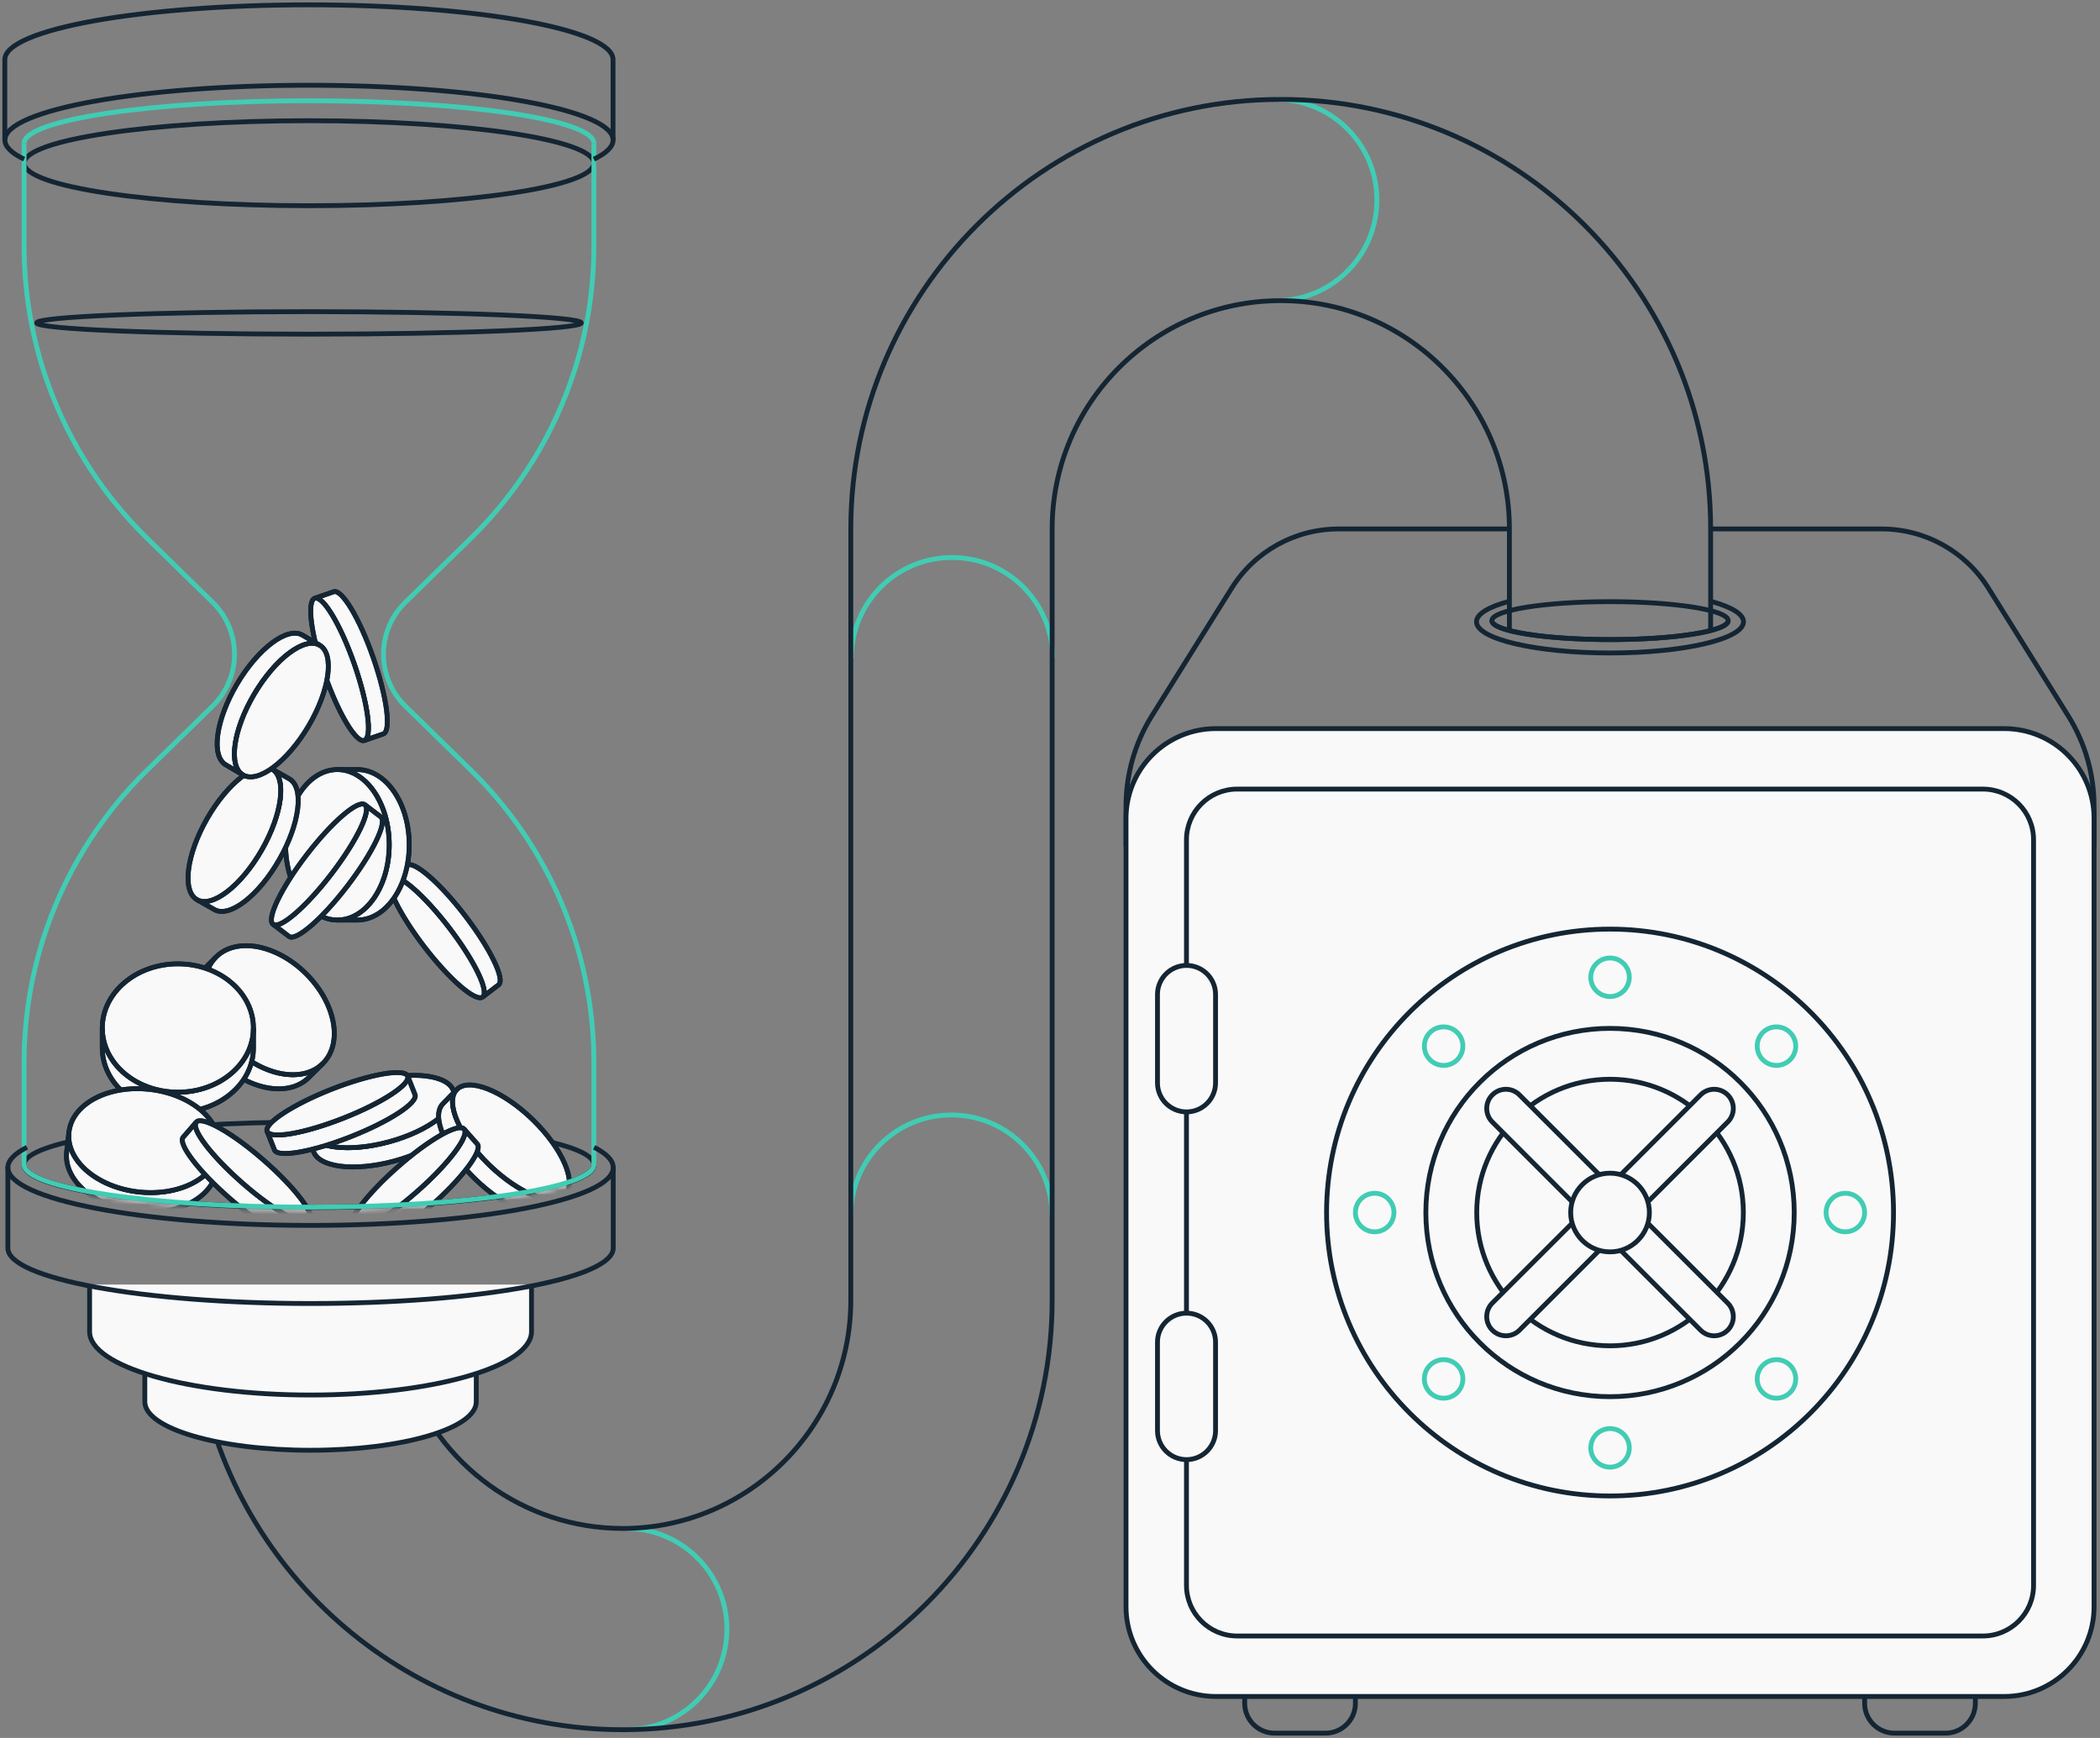 <?xml version="1.0" encoding="utf-8"?><svg width="435" height="360" viewBox="0 0 435 360" fill="none" xmlns="http://www.w3.org/2000/svg">
<rect x="0" y="0" width="435" height="360" fill="#808080" stroke="none"/>
<path d="M176.354 136.32C176.354 124.803 185.683 115.476 197.202 115.476C208.721 115.476 218.05 124.803 218.05 136.32" stroke="#41CCB4" stroke-miterlimit="10"/>
<path d="M264.365 20.592C275.883 20.592 285.213 29.92 285.213 41.436C285.213 52.953 275.883 62.281 264.365 62.281" stroke="#41CCB4" stroke-miterlimit="10"/>
<path d="M176.218 251.797C176.218 240.28 185.547 230.953 197.066 230.953C208.585 230.953 217.914 240.28 217.914 251.797" stroke="#41CCB4" stroke-miterlimit="10"/>
<path d="M129.726 316.603C141.245 316.603 150.574 325.931 150.574 337.447C150.574 348.964 141.245 358.292 129.726 358.292" stroke="#41CCB4" stroke-miterlimit="10"/>
<path d="M433.768 175.424V166.93C433.768 160.333 431.913 153.871 428.42 148.285L411.877 121.823C407.113 114.204 398.753 109.566 389.768 109.566H354.194M233.248 175.424V166.93C233.248 160.333 235.104 153.881 238.596 148.285L255.139 121.823C259.903 114.194 268.263 109.566 277.249 109.566H312.591" stroke="#142533" stroke-miterlimit="10"/>
<path d="M415.171 351.403H251.845C241.577 351.403 233.248 343.075 233.248 332.81V169.515C233.248 159.249 241.577 150.922 251.845 150.922H415.171C425.439 150.922 433.768 159.249 433.768 169.515V332.81C433.768 343.075 425.439 351.403 415.171 351.403Z" fill="#F9F9F9" stroke="#142533" stroke-miterlimit="10"/>
<path d="M410.731 338.875H256.275C250.469 338.875 245.768 334.174 245.768 328.369V173.954C245.768 168.149 250.469 163.449 256.275 163.449H410.731C416.537 163.449 421.238 168.149 421.238 173.954V328.38C421.238 334.174 416.537 338.875 410.731 338.875Z" fill="#F9F9F9" stroke="#142533" stroke-miterlimit="10"/>
<path d="M333.508 309.87C365.938 309.87 392.228 283.585 392.228 251.162C392.228 218.738 365.938 192.454 333.508 192.454C301.078 192.454 274.789 218.738 274.789 251.162C274.789 283.585 301.078 309.87 333.508 309.87Z" fill="#F9F9F9" stroke="#142533" stroke-miterlimit="10"/>
<path d="M333.508 289.307C354.579 289.307 371.661 272.229 371.661 251.162C371.661 230.095 354.579 213.017 333.508 213.017C312.437 213.017 295.355 230.095 295.355 251.162C295.355 272.229 312.437 289.307 333.508 289.307Z" fill="#F9F9F9" stroke="#142533" stroke-miterlimit="10"/>
<path d="M333.508 278.77C348.759 278.77 361.122 266.41 361.122 251.162C361.122 235.914 348.759 223.554 333.508 223.554C318.258 223.554 305.895 235.914 305.895 251.162C305.895 266.41 318.258 278.77 333.508 278.77Z" fill="#F9F9F9" stroke="#142533" stroke-miterlimit="10"/>
<path d="M333.508 206.42C335.713 206.42 337.501 204.633 337.501 202.428C337.501 200.224 335.713 198.437 333.508 198.437C331.303 198.437 329.516 200.224 329.516 202.428C329.516 204.633 331.303 206.42 333.508 206.42Z" fill="#F9F9F9" stroke="#41CCB4" stroke-miterlimit="10"/>
<path d="M284.754 255.154C286.959 255.154 288.747 253.367 288.747 251.163C288.747 248.958 286.959 247.171 284.754 247.171C282.549 247.171 280.762 248.958 280.762 251.163C280.762 253.367 282.549 255.154 284.754 255.154Z" fill="#F9F9F9" stroke="#41CCB4" stroke-miterlimit="10"/>
<path d="M333.508 303.898C335.713 303.898 337.501 302.111 337.501 299.906C337.501 297.702 335.713 295.915 333.508 295.915C331.303 295.915 329.516 297.702 329.516 299.906C329.516 302.111 331.303 303.898 333.508 303.898Z" fill="#F9F9F9" stroke="#41CCB4" stroke-miterlimit="10"/>
<path d="M382.252 255.154C384.457 255.154 386.244 253.367 386.244 251.163C386.244 248.958 384.457 247.171 382.252 247.171C380.047 247.171 378.259 248.958 378.259 251.163C378.259 253.367 380.047 255.154 382.252 255.154Z" fill="#F9F9F9" stroke="#41CCB4" stroke-miterlimit="10"/>
<path d="M299.035 220.687C301.24 220.687 303.028 218.9 303.028 216.695C303.028 214.491 301.24 212.704 299.035 212.704C296.83 212.704 295.043 214.491 295.043 216.695C295.043 218.9 296.83 220.687 299.035 220.687Z" fill="#F9F9F9" stroke="#41CCB4" stroke-miterlimit="10"/>
<path d="M299.035 289.619C301.24 289.619 303.028 287.832 303.028 285.627C303.028 283.423 301.24 281.636 299.035 281.636C296.83 281.636 295.043 283.423 295.043 285.627C295.043 287.832 296.83 289.619 299.035 289.619Z" fill="#F9F9F9" stroke="#41CCB4" stroke-miterlimit="10"/>
<path d="M367.981 289.619C370.186 289.619 371.973 287.832 371.973 285.627C371.973 283.423 370.186 281.636 367.981 281.636C365.776 281.636 363.989 283.423 363.989 285.627C363.989 287.832 365.776 289.619 367.981 289.619Z" fill="#F9F9F9" stroke="#41CCB4" stroke-miterlimit="10"/>
<path d="M367.981 220.687C370.186 220.687 371.973 218.9 371.973 216.695C371.973 214.491 370.186 212.704 367.981 212.704C365.776 212.704 363.989 214.491 363.989 216.695C363.989 218.9 365.776 220.687 367.981 220.687Z" fill="#F9F9F9" stroke="#41CCB4" stroke-miterlimit="10"/>
<path d="M280.762 351.403V352.82C280.762 356.238 277.989 359 274.58 359H264.01C260.591 359 257.828 356.228 257.828 352.82V351.403" stroke="#142533" stroke-miterlimit="10"/>
<path d="M409.177 351.402V352.82C409.177 356.238 406.405 359 402.996 359H392.426C389.007 359 386.244 356.228 386.244 352.82V351.402" stroke="#142533" stroke-miterlimit="10"/>
<path d="M357.88 226.795C356.327 225.242 353.814 225.242 352.261 226.795L330.694 248.358L336.312 253.976L357.88 232.412C359.433 230.859 359.433 228.347 357.88 226.795Z" fill="#F9F9F9" stroke="#142533" stroke-miterlimit="10"/>
<path d="M309.126 275.529C307.573 273.976 307.573 271.464 309.126 269.911L330.694 248.348L336.312 253.965L314.745 275.529C313.202 277.082 310.679 277.082 309.126 275.529Z" fill="#F9F9F9" stroke="#142533" stroke-miterlimit="10"/>
<path d="M309.126 226.795C307.573 228.348 307.573 230.86 309.126 232.413L330.694 253.976L336.312 248.358L314.745 226.795C313.202 225.242 310.679 225.242 309.126 226.795Z" fill="#F9F9F9" stroke="#142533" stroke-miterlimit="10"/>
<path d="M357.88 275.529C356.327 277.082 353.814 277.082 352.261 275.529L330.694 253.965L336.312 248.348L357.88 269.911C359.433 271.464 359.433 273.986 357.88 275.529Z" fill="#F9F9F9" stroke="#142533" stroke-miterlimit="10"/>
<path d="M333.508 259.311C338.01 259.311 341.66 255.663 341.66 251.161C341.66 246.66 338.01 243.011 333.508 243.011C329.006 243.011 325.356 246.66 325.356 251.161C325.356 255.663 329.006 259.311 333.508 259.311Z" fill="#F9F9F9" stroke="#142533" stroke-miterlimit="10"/>
<path d="M245.778 230.317C242.453 230.317 239.763 227.629 239.763 224.304V205.992C239.763 202.667 242.453 199.979 245.778 199.979C249.104 199.979 251.793 202.667 251.793 205.992V224.304C251.793 227.629 249.093 230.317 245.778 230.317Z" fill="#F9F9F9" stroke="#142533" stroke-miterlimit="10"/>
<path d="M245.778 302.345C242.453 302.345 239.763 299.656 239.763 296.331V278.019C239.763 274.695 242.453 272.006 245.778 272.006C249.104 272.006 251.793 274.695 251.793 278.019V296.331C251.793 299.656 249.093 302.345 245.778 302.345Z" fill="#F9F9F9" stroke="#142533" stroke-miterlimit="10"/>
<path d="M333.508 132.483C347.025 132.483 357.984 130.724 357.984 128.554C357.984 126.384 347.025 124.625 333.508 124.625C319.99 124.625 309.032 126.384 309.032 128.554C309.032 130.724 319.99 132.483 333.508 132.483Z" stroke="#142533" stroke-miterlimit="10"/>
<path d="M312.66 130.556V109.535C312.66 83.479 291.457 62.281 265.397 62.281H265.209C239.149 62.281 217.946 83.479 217.946 109.535V269.348C217.946 318.364 178.073 358.249 129.059 358.291C129.048 358.291 129.038 358.291 129.027 358.291C129.017 358.291 129.007 358.291 128.996 358.291C128.986 358.291 128.975 358.291 128.965 358.291C85.202 358.254 48.737 326.48 41.402 284.805M354.346 130.608V109.535C354.346 60.488 314.443 20.592 265.386 20.592H265.199C216.142 20.592 176.239 60.488 176.239 109.535V269.348C176.239 295.393 155.046 316.592 128.996 316.602C108.357 316.594 90.767 303.286 84.35 284.805" stroke="#142533" stroke-miterlimit="10"/>
<path d="M357.984 128.555C357.984 130.722 347.028 132.484 333.508 132.484C319.988 132.484 309.032 130.722 309.032 128.555" stroke="#142533" stroke-miterlimit="10"/>
<path d="M354.627 124.625C358.703 125.751 361.153 127.21 361.153 128.794C361.153 132.358 348.769 135.256 333.498 135.256C318.226 135.256 305.842 132.369 305.842 128.794C305.842 127.168 308.407 125.688 312.628 124.552" stroke="#142533" stroke-miterlimit="10"/>
<path d="M98.654 275.611V290.362C98.654 295.904 83.288 300.403 64.327 300.403C45.366 300.403 30.001 295.904 30.001 290.362V275.611" fill="#F9F9F9"/>
<path d="M98.654 275.611V290.362C98.654 295.904 83.288 300.403 64.327 300.403C45.366 300.403 30.001 295.904 30.001 290.362V275.611" stroke="#142533" stroke-miterlimit="10"/>
<path d="M110.096 266.076V275.83C110.096 283.077 89.609 288.96 64.327 288.96C39.046 288.96 18.559 283.077 18.559 275.83L18.559 266.076" fill="#F9F9F9"/>
<path d="M110.096 266.076V275.83C110.096 283.077 89.609 288.96 64.327 288.96C39.046 288.96 18.559 283.077 18.559 275.83L18.559 266.076" stroke="#142533" stroke-miterlimit="10"/>
<path d="M64.005 250.044C96.597 250.044 123.018 246.102 123.018 241.239C123.018 236.376 96.597 232.433 64.005 232.433C31.413 232.433 4.992 236.376 4.992 241.239C4.992 246.102 31.413 250.044 64.005 250.044Z" stroke="#142533" stroke-miterlimit="10"/>
<path d="M123.018 241.324C123.018 246.179 96.602 250.13 64.005 250.13C31.409 250.13 4.992 246.191 4.992 241.324" stroke="#142533" stroke-miterlimit="10"/>
<path d="M64.005 42.612C96.597 42.612 123.018 38.67 123.018 33.807C123.018 28.943 96.597 25.001 64.005 25.001C31.413 25.001 4.992 28.943 4.992 33.807C4.992 38.67 31.413 42.612 64.005 42.612Z" stroke="#142533" stroke-miterlimit="10"/>
<path d="M64.005 69.218C95.158 69.218 120.413 68.174 120.413 66.886C120.413 65.598 95.158 64.554 64.005 64.554C32.852 64.554 7.598 65.598 7.598 66.886C7.598 68.174 32.852 69.218 64.005 69.218Z" stroke="#142533" stroke-miterlimit="10"/>
<path d="M123.018 29.677V51.001C123.018 59.687 121.679 68.315 119.05 76.597C114.842 89.817 107.443 101.812 97.498 111.534L83.967 124.754C81.062 127.586 79.437 131.465 79.437 135.511C79.437 139.557 81.074 143.436 83.967 146.268L97.498 159.489C107.443 169.199 114.842 181.194 119.05 194.426C121.679 202.708 123.018 211.335 123.018 220.022V241.346" stroke="#41CCB4" stroke-miterlimit="10"/>
<path d="M4.992 29.678V51.002C4.992 59.689 6.33 68.316 8.96 76.598C13.168 89.819 20.567 101.813 30.512 111.535L44.043 124.756C46.948 127.588 48.573 131.467 48.573 135.513C48.573 139.559 46.936 143.438 44.043 146.27L30.512 159.49C20.567 169.2 13.168 181.195 8.96 194.427C6.33 202.709 4.992 211.337 4.992 220.023V241.347" stroke="#41CCB4" stroke-miterlimit="10"/>
<path d="M123.019 32.973C125.589 31.736 126.999 30.403 126.999 28.999C126.999 22.74 98.801 17.659 64.005 17.659C29.209 17.659 1.012 22.74 1.012 28.999C1.012 30.403 2.422 31.736 4.992 32.973" stroke="#142533" stroke-miterlimit="10"/>
<path d="M126.987 29V12.34C126.987 6.081 98.79 1 63.994 1C29.198 1 1 6.081 1 12.34V29" stroke="#142533" stroke-miterlimit="10"/>
<path d="M123.018 29.676C123.018 24.821 96.602 20.87 64.005 20.87C31.408 20.87 4.992 24.809 4.992 29.676" stroke="#41CCB4" stroke-miterlimit="10"/>
<path d="M84.254 179.243C85.677 178.16 91.092 182.825 96.339 189.667C101.587 196.509 104.694 202.923 103.272 204.006L99.973 206.517C101.395 205.434 98.287 199.02 93.04 192.178C87.793 185.336 82.378 180.671 80.955 181.754L84.254 179.243Z" fill="#F9F9F9" stroke="#142533"/>
<path d="M80.955 181.753C82.378 180.67 87.793 185.335 93.04 192.177C98.287 199.02 101.395 205.433 99.973 206.516C98.55 207.599 93.136 202.934 87.888 196.104C82.641 189.274 79.545 182.824 80.955 181.753Z" fill="#F9F9F9" stroke="#142533"/>
<path d="M80.955 181.753C82.378 180.67 87.793 185.335 93.04 192.177C98.287 199.02 101.395 205.433 99.973 206.516C98.55 207.599 93.136 202.934 87.888 196.104C82.641 189.274 79.545 182.824 80.955 181.753Z" stroke="#142533" stroke-miterlimit="10"/>
<path d="M80.955 181.754L84.254 179.243C85.677 178.16 91.092 182.825 96.339 189.667C101.587 196.509 104.694 202.923 103.272 204.006L99.973 206.517" stroke="#142533" stroke-miterlimit="10"/>
<path d="M69.122 122.579C70.819 121.996 74.489 128.112 77.322 136.252C80.154 144.391 81.087 151.447 79.389 152.03L75.469 153.387C77.166 152.804 76.234 145.735 73.401 137.608C70.568 129.481 66.898 123.352 65.201 123.936L69.122 122.579Z" fill="#F9F9F9" stroke="#142533"/>
<path d="M65.201 123.925C66.898 123.342 70.568 129.458 73.401 137.597C76.234 145.737 77.166 152.793 75.469 153.376C73.783 153.959 70.114 147.843 67.269 139.715C64.424 131.588 63.516 124.508 65.201 123.925Z" fill="#F9F9F9" stroke="#142533"/>
<path d="M65.201 123.922C66.898 123.339 70.568 129.455 73.401 137.594C76.234 145.734 77.166 152.79 75.469 153.373C73.783 153.956 70.114 147.84 67.269 139.712C64.424 131.585 63.515 124.505 65.201 123.922Z" stroke="#142533" stroke-miterlimit="10"/>
<path d="M65.201 123.923L69.121 122.567C70.819 121.984 74.488 128.1 77.321 136.239C80.154 144.379 81.087 151.435 79.389 152.018L75.469 153.375" stroke="#142533" stroke-miterlimit="10"/>
<path d="M74.034 159.407C79.951 159.407 84.768 166.38 84.768 174.995C84.768 183.598 79.963 190.572 74.034 190.572H69.886C75.803 190.572 80.62 183.598 80.62 174.995C80.62 166.38 75.815 159.407 69.886 159.407H74.034Z" fill="#F9F9F9" stroke="#142533"/>
<path d="M69.886 159.407C75.803 159.407 80.62 166.38 80.62 174.996C80.62 183.599 75.815 190.572 69.886 190.572C63.957 190.572 59.152 183.599 59.152 174.996C59.152 166.38 63.957 159.407 69.886 159.407Z" fill="#F9F9F9" stroke="#142533"/>
<path d="M69.886 159.407C75.803 159.407 80.62 166.38 80.62 174.996C80.62 183.599 75.815 190.572 69.886 190.572C63.957 190.572 59.152 183.599 59.152 174.996C59.152 166.38 63.957 159.407 69.886 159.407Z" stroke="#142533" stroke-miterlimit="10"/>
<path d="M69.886 159.407H74.034C79.951 159.407 84.768 166.38 84.768 174.995C84.768 183.598 79.963 190.572 74.034 190.572H69.886" stroke="#142533" stroke-miterlimit="10"/>
<path d="M63.958 223.201C59.774 227.365 51.419 225.819 45.298 219.738C39.19 213.657 37.636 205.339 41.82 201.163L44.761 198.235C40.577 202.4 42.131 210.718 48.239 216.811C54.359 222.903 62.714 224.45 66.898 220.273L63.958 223.201Z" fill="#F9F9F9" stroke="#142533"/>
<path d="M66.886 220.274C62.702 224.439 54.347 222.892 48.227 216.811C42.119 210.731 40.565 202.413 44.748 198.236C48.944 194.059 57.287 195.618 63.407 201.699C69.527 207.791 71.081 216.109 66.886 220.274Z" fill="#F9F9F9" stroke="#142533"/>
<path d="M66.886 220.274C62.703 224.439 54.347 222.892 48.227 216.811C42.119 210.731 40.565 202.413 44.749 198.236C48.944 194.059 57.288 195.618 63.408 201.699C69.528 207.791 71.082 216.109 66.886 220.274Z" stroke="#142533" stroke-miterlimit="10"/>
<path d="M66.886 220.273L63.946 223.201C59.762 227.365 51.407 225.819 45.286 219.738C39.178 213.657 37.624 205.339 41.808 201.163L44.749 198.235" stroke="#142533" stroke-miterlimit="10"/>
<path d="M52.494 217.071C52.494 224.413 45.49 230.363 36.847 230.363C28.205 230.363 21.189 224.413 21.189 217.071V212.942C21.189 220.284 28.205 226.234 36.847 226.234C45.49 226.234 52.494 220.284 52.494 212.942V217.071Z" fill="#F9F9F9" stroke="#142533"/>
<path d="M52.494 212.943C52.494 220.285 45.49 226.234 36.847 226.234C28.205 226.234 21.189 220.285 21.189 212.943C21.189 205.601 28.205 199.651 36.847 199.651C45.49 199.651 52.494 205.601 52.494 212.943Z" fill="#F9F9F9" stroke="#142533"/>
<path d="M52.494 212.943C52.494 220.285 45.49 226.234 36.847 226.234C28.205 226.234 21.189 220.285 21.189 212.943C21.189 205.601 28.205 199.651 36.847 199.651C45.49 199.651 52.494 205.601 52.494 212.943Z" stroke="#142533" stroke-miterlimit="10"/>
<path d="M52.494 212.942V217.071C52.494 224.413 45.49 230.363 36.847 230.363C28.205 230.363 21.189 224.413 21.189 217.071V212.942" stroke="#142533" stroke-miterlimit="10"/>
<path d="M57.838 178.078C53.559 185.562 47.547 190.18 44.415 188.406L40.805 186.36C43.937 188.133 49.949 183.504 54.228 176.031C58.508 168.558 59.44 161.049 56.308 159.276L59.918 161.323C63.05 163.096 62.118 170.593 57.838 178.078Z" fill="#F9F9F9" stroke="#142533"/>
<path d="M54.228 176.03C49.948 183.514 43.936 188.132 40.804 186.358C37.672 184.574 38.605 177.077 42.884 169.592C47.163 162.107 53.176 157.49 56.308 159.263C59.439 161.048 58.507 168.557 54.228 176.03Z" fill="#F9F9F9" stroke="#142533"/>
<path d="M56.308 159.276C59.439 161.049 58.507 168.558 54.228 176.031C49.948 183.516 43.936 188.133 40.804 186.36C37.672 184.575 38.605 177.078 42.884 169.593C47.175 162.12 53.176 157.503 56.308 159.276Z" stroke="#142533" stroke-miterlimit="10"/>
<path d="M56.308 159.277L59.918 161.324C63.05 163.109 62.117 170.606 57.838 178.091C53.559 185.575 47.547 190.192 44.415 188.419L40.805 186.373" stroke="#142533" stroke-miterlimit="10"/>
<path d="M49.087 141.689C44.701 149.115 43.673 156.599 46.769 158.42L50.343 160.514C47.247 158.694 48.275 151.209 52.661 143.784C57.048 136.37 63.121 131.825 66.228 133.645L62.654 131.551C59.547 129.742 53.474 134.276 49.087 141.689Z" fill="#F9F9F9" stroke="#142533"/>
<path d="M52.662 143.785C48.275 151.211 47.247 158.695 50.343 160.516C53.451 162.337 59.523 157.791 63.91 150.378C68.297 142.952 69.325 135.468 66.229 133.647C63.121 131.826 57.049 136.372 52.662 143.785Z" fill="#F9F9F9" stroke="#142533"/>
<path d="M66.229 133.658C63.121 131.838 57.049 136.383 52.662 143.797C48.275 151.222 47.247 158.707 50.343 160.527C53.451 162.348 59.523 157.802 63.91 150.389C68.297 142.964 69.337 135.467 66.229 133.658Z" stroke="#142533" stroke-miterlimit="10"/>
<path d="M66.228 133.657L62.654 131.563C59.547 129.742 53.474 134.288 49.087 141.701C44.701 149.127 43.673 156.612 46.769 158.432L50.343 160.526" stroke="#142533" stroke-miterlimit="10"/>
<path d="M81.708 240.489C73.365 242.762 65.834 241.798 64.89 238.347L63.79 234.361C64.747 237.812 72.277 238.775 80.621 236.503C88.952 234.23 94.953 229.577 93.996 226.114L95.096 230.101C96.04 233.563 90.052 238.216 81.708 240.489Z" fill="#F9F9F9" stroke="#142533"/>
<path d="M80.609 236.504C72.265 238.776 64.735 237.812 63.779 234.362C62.834 230.899 68.811 226.246 77.154 223.973C85.498 221.7 93.028 222.664 93.972 226.115C94.941 229.578 88.952 234.231 80.609 236.504Z" fill="#F9F9F9" stroke="#142533"/>
<path d="M93.984 226.115C94.941 229.578 88.952 234.231 80.609 236.504C72.265 238.776 64.735 237.812 63.779 234.362C62.834 230.899 68.811 226.246 77.154 223.973C85.498 221.7 93.04 222.664 93.984 226.115Z" stroke="#142533" stroke-miterlimit="10"/>
<path d="M93.984 226.114L95.084 230.101C96.028 233.563 90.052 238.216 81.708 240.489C73.365 242.762 65.834 241.798 64.89 238.347L63.79 234.361" stroke="#142533" stroke-miterlimit="10"/>
<path d="M59.858 193.965C61.28 195.048 66.695 190.383 71.942 183.541C77.19 176.699 80.298 170.285 78.875 169.202L75.576 166.691C76.999 167.774 73.891 174.188 68.643 181.03C63.396 187.873 57.981 192.537 56.559 191.454L59.858 193.965Z" fill="#F9F9F9" stroke="#142533"/>
<path d="M56.559 191.454C57.981 192.537 63.396 187.872 68.644 181.03C73.891 174.188 76.999 167.774 75.576 166.691C74.154 165.608 68.739 170.273 63.492 177.103C58.244 183.933 55.148 190.371 56.559 191.454Z" fill="#F9F9F9" stroke="#142533"/>
<path d="M56.559 191.454C57.981 192.537 63.396 187.872 68.644 181.03C73.891 174.188 76.999 167.774 75.576 166.691C74.154 165.608 68.739 170.273 63.492 177.103C58.244 183.933 55.148 190.371 56.559 191.454Z" stroke="#142533" stroke-miterlimit="10"/>
<path d="M56.559 191.454L59.858 193.965C61.28 195.048 66.695 190.383 71.942 183.541C77.19 176.699 80.298 170.285 78.875 169.202L75.576 166.691" stroke="#142533" stroke-miterlimit="10"/>
<path d="M56.858 238.194C57.515 239.86 64.567 238.634 72.612 235.469C80.656 232.303 86.633 228.4 85.976 226.746L84.458 222.903C85.115 224.569 79.126 228.472 71.094 231.625C63.049 234.79 55.997 236.004 55.34 234.35L56.858 238.194Z" fill="#F9F9F9" stroke="#142533"/>
<path d="M55.328 234.351C55.985 236.017 63.037 234.792 71.082 231.626C79.126 228.461 85.103 224.558 84.446 222.904C83.788 221.25 76.736 222.464 68.691 225.617C60.671 228.782 54.682 232.697 55.328 234.351Z" fill="#F9F9F9" stroke="#142533"/>
<path d="M55.328 234.351C55.985 236.017 63.037 234.792 71.082 231.626C79.126 228.461 85.103 224.558 84.446 222.904C83.788 221.25 76.736 222.464 68.691 225.617C60.671 228.782 54.682 232.697 55.328 234.351Z" stroke="#142533" stroke-miterlimit="10"/>
<path d="M55.327 234.35L56.845 238.194C57.503 239.86 64.555 238.634 72.6 235.469C80.644 232.303 86.621 228.4 85.963 226.746L84.445 222.903" stroke="#142533" stroke-miterlimit="10"/>
<mask id="mask0" mask-type="alpha" maskUnits="userSpaceOnUse" x="4" y="202" width="120" height="49">
<path d="M64.005 250.045C96.597 250.045 123.018 246.102 123.018 241.239C123.018 236.376 96.597 203.26 64.005 203.26C31.413 203.26 4.992 236.376 4.992 241.239C4.992 246.102 31.413 250.045 64.005 250.045Z" fill="#C4C4C4" stroke="#142533" stroke-miterlimit="10"/>
</mask>
<g mask="url(#mask0)">
<path d="M44.916 242.192C44.222 248.047 36.704 251.986 28.109 250.986C19.527 249.986 13.12 244.417 13.813 238.563L14.291 234.458C13.598 240.312 20.005 245.881 28.588 246.881C37.182 247.88 44.701 243.941 45.394 238.087L44.916 242.192Z" fill="#F9F9F9" stroke="#142533"/>
<path d="M45.394 238.087C44.7 243.941 37.182 247.88 28.587 246.881C20.005 245.881 13.598 240.312 14.291 234.457C14.985 228.591 22.503 224.664 31.086 225.664C39.692 226.663 46.087 232.232 45.394 238.087Z" fill="#F9F9F9" stroke="#142533"/>
<path d="M45.394 238.087C44.7 243.941 37.182 247.88 28.587 246.881C20.005 245.881 13.598 240.312 14.291 234.457C14.985 228.591 22.503 224.664 31.086 225.664C39.692 226.663 46.087 232.232 45.394 238.087Z" stroke="#142533" stroke-miterlimit="10"/>
<path d="M45.394 238.087L44.916 242.192C44.222 248.047 36.704 251.986 28.109 250.986C19.527 249.986 13.12 244.417 13.813 238.563L14.291 234.458" stroke="#142533" stroke-miterlimit="10"/>
<path d="M98.421 244.214C92.23 238.181 89.237 231.207 91.734 228.643L94.615 225.685C92.118 228.249 95.111 235.223 101.302 241.256C107.5 247.28 114.55 250.086 117.054 247.513L114.173 250.471C111.669 253.044 104.619 250.238 98.421 244.214Z" fill="#F9F9F9" stroke="#142533"/>
<path d="M101.302 241.256C95.112 235.223 92.119 228.249 94.615 225.685C97.128 223.119 104.178 225.925 110.376 231.949C116.567 237.982 119.56 244.956 117.064 247.52C114.56 250.093 107.5 247.28 101.302 241.256Z" fill="#F9F9F9" stroke="#142533"/>
<path d="M117.064 247.52C114.56 250.093 107.5 247.28 101.312 241.263C95.121 235.23 92.128 228.256 94.624 225.692C97.137 223.126 104.188 225.932 110.386 231.956C116.567 237.982 119.56 244.956 117.064 247.52Z" stroke="#142533" stroke-miterlimit="10"/>
<path d="M117.063 247.52L114.182 250.478C111.669 253.044 104.619 250.238 98.421 244.214C92.23 238.181 89.237 231.207 91.734 228.643L94.615 225.685" stroke="#142533" stroke-miterlimit="10"/>
<path d="M75.421 257.718C76.606 259.053 82.814 255.482 89.29 249.758C95.766 244.034 100.052 238.3 98.867 236.965L96.134 233.87C97.319 235.205 93.025 240.929 86.557 246.662C80.08 252.386 73.873 255.958 72.688 254.622L75.421 257.718Z" fill="#F9F9F9" stroke="#142533"/>
<path d="M72.688 254.622C73.873 255.957 80.08 252.386 86.556 246.662C93.033 240.938 97.319 235.205 96.133 233.87C94.956 232.543 88.75 236.098 82.274 241.822C75.797 247.546 71.51 253.296 72.688 254.622Z" fill="#F9F9F9" stroke="#142533"/>
<path d="M72.688 254.622C73.873 255.957 80.08 252.386 86.556 246.662C93.033 240.938 97.319 235.205 96.133 233.87C94.956 232.543 88.75 236.098 82.274 241.822C75.797 247.546 71.51 253.296 72.688 254.622Z" stroke="#142533" stroke-miterlimit="10"/>
<path d="M72.688 254.622L75.421 257.718C76.606 259.053 82.814 255.482 89.29 249.758C95.766 244.034 100.052 238.3 98.867 236.965L96.134 233.87" stroke="#142533" stroke-miterlimit="10"/>
<path d="M61.558 256.126C60.389 257.477 54.151 253.96 47.633 248.273C41.115 242.586 36.783 236.907 37.952 235.556L40.659 232.431C39.489 233.783 43.813 239.47 50.339 245.148C56.857 250.836 63.096 254.353 64.265 253.002L61.558 256.126Z" fill="#F9F9F9" stroke="#142533"/>
<path d="M64.263 253.004C63.094 254.355 56.856 250.838 50.338 245.151C43.821 239.463 39.488 233.785 40.657 232.434C41.818 231.091 48.065 234.6 54.574 240.279C61.092 245.966 65.433 251.669 64.263 253.004Z" fill="#F9F9F9" stroke="#142533"/>
<path d="M64.263 253.004C63.094 254.355 56.856 250.838 50.338 245.151C43.821 239.463 39.488 233.785 40.657 232.434C41.818 231.091 48.065 234.6 54.574 240.279C61.092 245.966 65.433 251.669 64.263 253.004Z" stroke="#142533" stroke-miterlimit="10"/>
<path d="M64.265 253.002L61.55 256.118C60.38 257.469 54.142 253.952 47.624 248.265C41.107 242.577 36.774 236.899 37.944 235.548L40.659 232.431" stroke="#142533" stroke-miterlimit="10"/>
</g>
<path d="M123.018 241.239C123.018 246.102 96.597 250.045 64.005 250.045C31.413 250.045 4.992 246.102 4.992 241.239" stroke="#41CCB4" stroke-miterlimit="10"/>
<path d="M123.066 237.644C125.624 238.952 127.028 240.36 127.028 241.843C127.028 248.456 98.961 253.825 64.327 253.825C29.693 253.825 1.627 248.456 1.627 241.843C1.627 240.36 3.031 238.952 5.589 237.644" stroke="#142533" stroke-miterlimit="10"/>
<path d="M127.027 241.689V258.537C127.027 264.867 98.961 270.005 64.327 270.005C29.693 270.005 1.626 264.867 1.626 258.537V241.689" stroke="#142533" stroke-miterlimit="10"/>
</svg>
